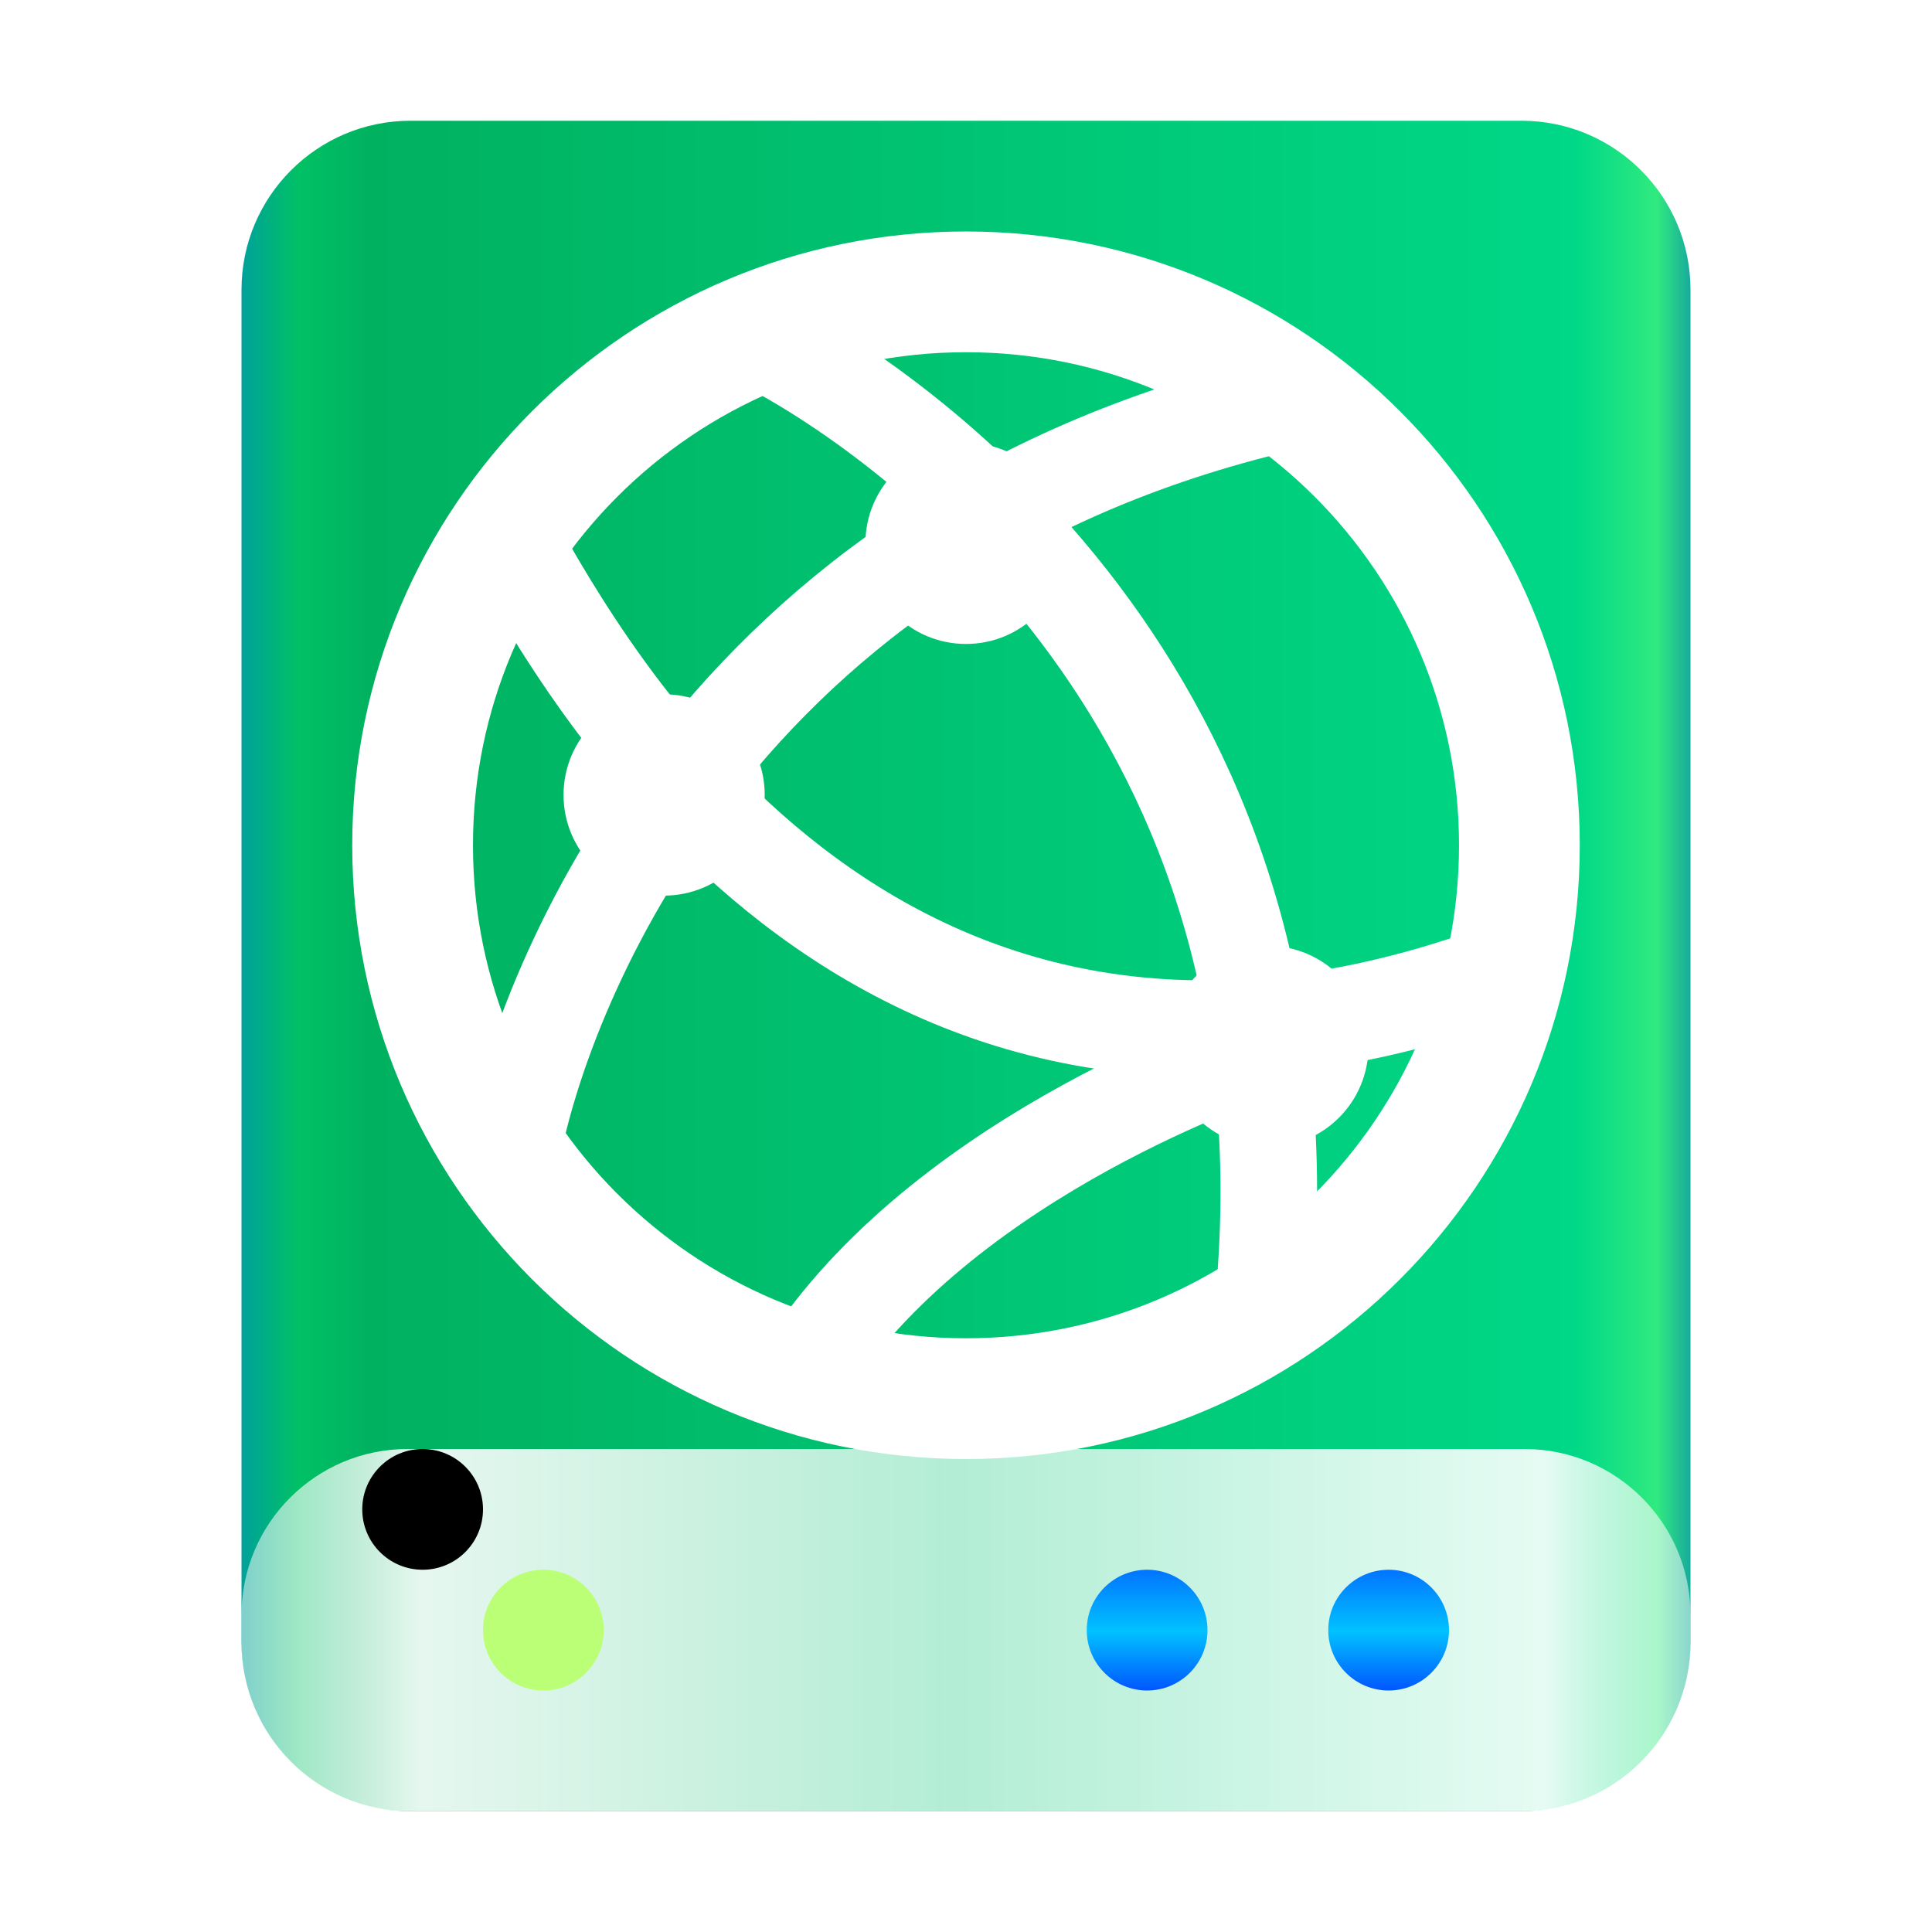 <?xml version="1.0" encoding="UTF-8"?>
<svg width="16px" height="16px" viewBox="0 0 16 16" version="1.1" xmlns="http://www.w3.org/2000/svg" xmlns:xlink="http://www.w3.org/1999/xlink">
    <title>devices/16/drive-network</title>
    <defs>
        <linearGradient x1="102.549%" y1="57.682%" x2="-2.652%" y2="57.682%" id="linearGradient-1">
            <stop stop-color="#0067BC" offset="0%"></stop>
            <stop stop-color="#30EA7F" offset="4.571%"></stop>
            <stop stop-color="#00D887" offset="9.931%"></stop>
            <stop stop-color="#00B160" offset="88.945%"></stop>
            <stop stop-color="#00C165" offset="93.793%"></stop>
            <stop stop-color="#008CBD" offset="100%"></stop>
        </linearGradient>
        <linearGradient x1="100%" y1="56.43%" x2="0%" y2="56.43%" id="linearGradient-2">
            <stop stop-color="#FFFFFF" stop-opacity="0.5" offset="0%"></stop>
            <stop stop-color="#FFFFFF" stop-opacity="0.9" offset="9.936%"></stop>
            <stop stop-color="#FFFFFF" stop-opacity="0.7" offset="50.613%"></stop>
            <stop stop-color="#FFFFFF" stop-opacity="0.9" offset="87.648%"></stop>
            <stop stop-color="#FFFFFF" stop-opacity="0.5" offset="100%"></stop>
        </linearGradient>
        <linearGradient x1="50%" y1="0%" x2="50%" y2="100%" id="linearGradient-3">
            <stop stop-color="#0174FF" offset="0%"></stop>
            <stop stop-color="#01C2FF" offset="50.85%"></stop>
            <stop stop-color="#0056FF" offset="100%"></stop>
        </linearGradient>
        <path d="M2.5,13 C2.776,13 3,12.776 3,12.5 C3,12.224 2.776,12 2.5,12 C2.224,12 2,12.224 2,12.5 C2,12.776 2.224,13 2.5,13 Z" id="path-4"></path>
        <filter x="-50.0%" y="-50.0%" width="200.0%" height="200.0%" filterUnits="objectBoundingBox" id="filter-5">
            <feOffset dx="-1" dy="-1" in="SourceAlpha" result="shadowOffsetInner1"></feOffset>
            <feComposite in="shadowOffsetInner1" in2="SourceAlpha" operator="arithmetic" k2="-1" k3="1" result="shadowInnerInner1"></feComposite>
            <feColorMatrix values="0 0 0 0 0.201   0 0 0 0 0.799   0 0 0 0 0.128  0 0 0 0.5 0" type="matrix" in="shadowInnerInner1"></feColorMatrix>
        </filter>
    </defs>
    <g id="devices/16/drive-network" stroke="none" stroke-width="1" fill="none" fill-rule="evenodd">
        <g id="编组-2" transform="translate(2, 1)">
            <path d="M1.4,0 L10.6,0 C11.373,-1.42034285e-16 12,0.627 12,1.4 L12,12.6 C12,13.373 11.373,14 10.6,14 L1.4,14 C0.627,14 9.46895235e-17,13.373 0,12.6 L0,1.4 C-9.46895235e-17,0.627 0.627,1.42034285e-16 1.4,0 Z" id="Rectangle-1" fill="url(#linearGradient-1)"></path>
            <path d="M1.375,11 L10.625,11 C11.384,11 12,11.616 12,12.375 L12,12.625 C12,13.384 11.384,14 10.625,14 L1.375,14 C0.616,14 9.29986408e-17,13.384 0,12.625 L0,12.375 C-9.29986408e-17,11.616 0.616,11 1.375,11 Z" id="Rectangle-1" fill="url(#linearGradient-2)"></path>
            <path d="M7.5,12 C7.776,12 8,12.224 8,12.5 C8,12.776 7.776,13 7.5,13 C7.224,13 7,12.776 7,12.5 C7,12.224 7.224,12 7.5,12 Z M9.5,12 C9.776,12 10,12.224 10,12.5 C10,12.776 9.776,13 9.5,13 C9.224,13 9,12.776 9,12.5 C9,12.224 9.224,12 9.5,12 Z" id="Combined-Shape" fill="url(#linearGradient-3)"></path>
            <g id="Oval">
                <use fill="#BAFF76" fill-rule="evenodd" xlink:href="#path-4"></use>
                <use fill="black" fill-opacity="1" filter="url(#filter-5)" xlink:href="#path-4"></use>
            </g>
        </g>
        <g id="Group-2" transform="translate(3, 2)">
            <path d="M9.583,5 C9.583,7.531 7.531,9.583 5,9.583 C2.469,9.583 0.417,7.531 0.417,5 C0.417,2.469 2.469,0.417 5,0.417 C7.531,0.417 9.583,2.469 9.583,5 L9.583,5 Z" id="Stroke-1" stroke="#FFFFFF"></path>
            <g id="Group" transform="translate(0.583, 0.417)" stroke="#FFFFFF" stroke-width="0.8">
                <path d="M8.758,5.664 C3.583,7.5 1.217,3.026 0.667,2.083" id="Stroke-3"></path>
                <path d="M0.667,7.083 C0.876,5.987 2.182,2.107 6.937,0.946" id="Stroke-5"></path>
                <path d="M6.893,8.221 C7.294,3.271 3.773,0.944 2.75,0.417" id="Stroke-7"></path>
                <path d="M6.917,6.25 C6.917,6.25 4.498,7.018 3.251,8.692" id="Stroke-9"></path>
            </g>
            <path d="M5,3.333 C4.54,3.333 4.167,2.96 4.167,2.5 C4.167,2.04 4.54,1.667 5,1.667 C5.46,1.667 5.833,2.04 5.833,2.5 C5.833,2.96 5.46,3.333 5,3.333 Z" id="Fill-11" fill="#FFFFFF"></path>
            <path d="M3.333,4.583 C3.333,5.043 2.96,5.417 2.5,5.417 C2.04,5.417 1.667,5.043 1.667,4.583 C1.667,4.123 2.04,3.75 2.5,3.75 C2.96,3.75 3.333,4.123 3.333,4.583" id="Fill-13" fill="#FFFFFF"></path>
            <path d="M8.333,6.667 C8.333,7.127 7.96,7.5 7.5,7.5 C7.04,7.5 6.667,7.127 6.667,6.667 C6.667,6.207 7.04,5.833 7.5,5.833 C7.96,5.833 8.333,6.207 8.333,6.667" id="Fill-15" fill="#FFFFFF"></path>
        </g>
    </g>
</svg>